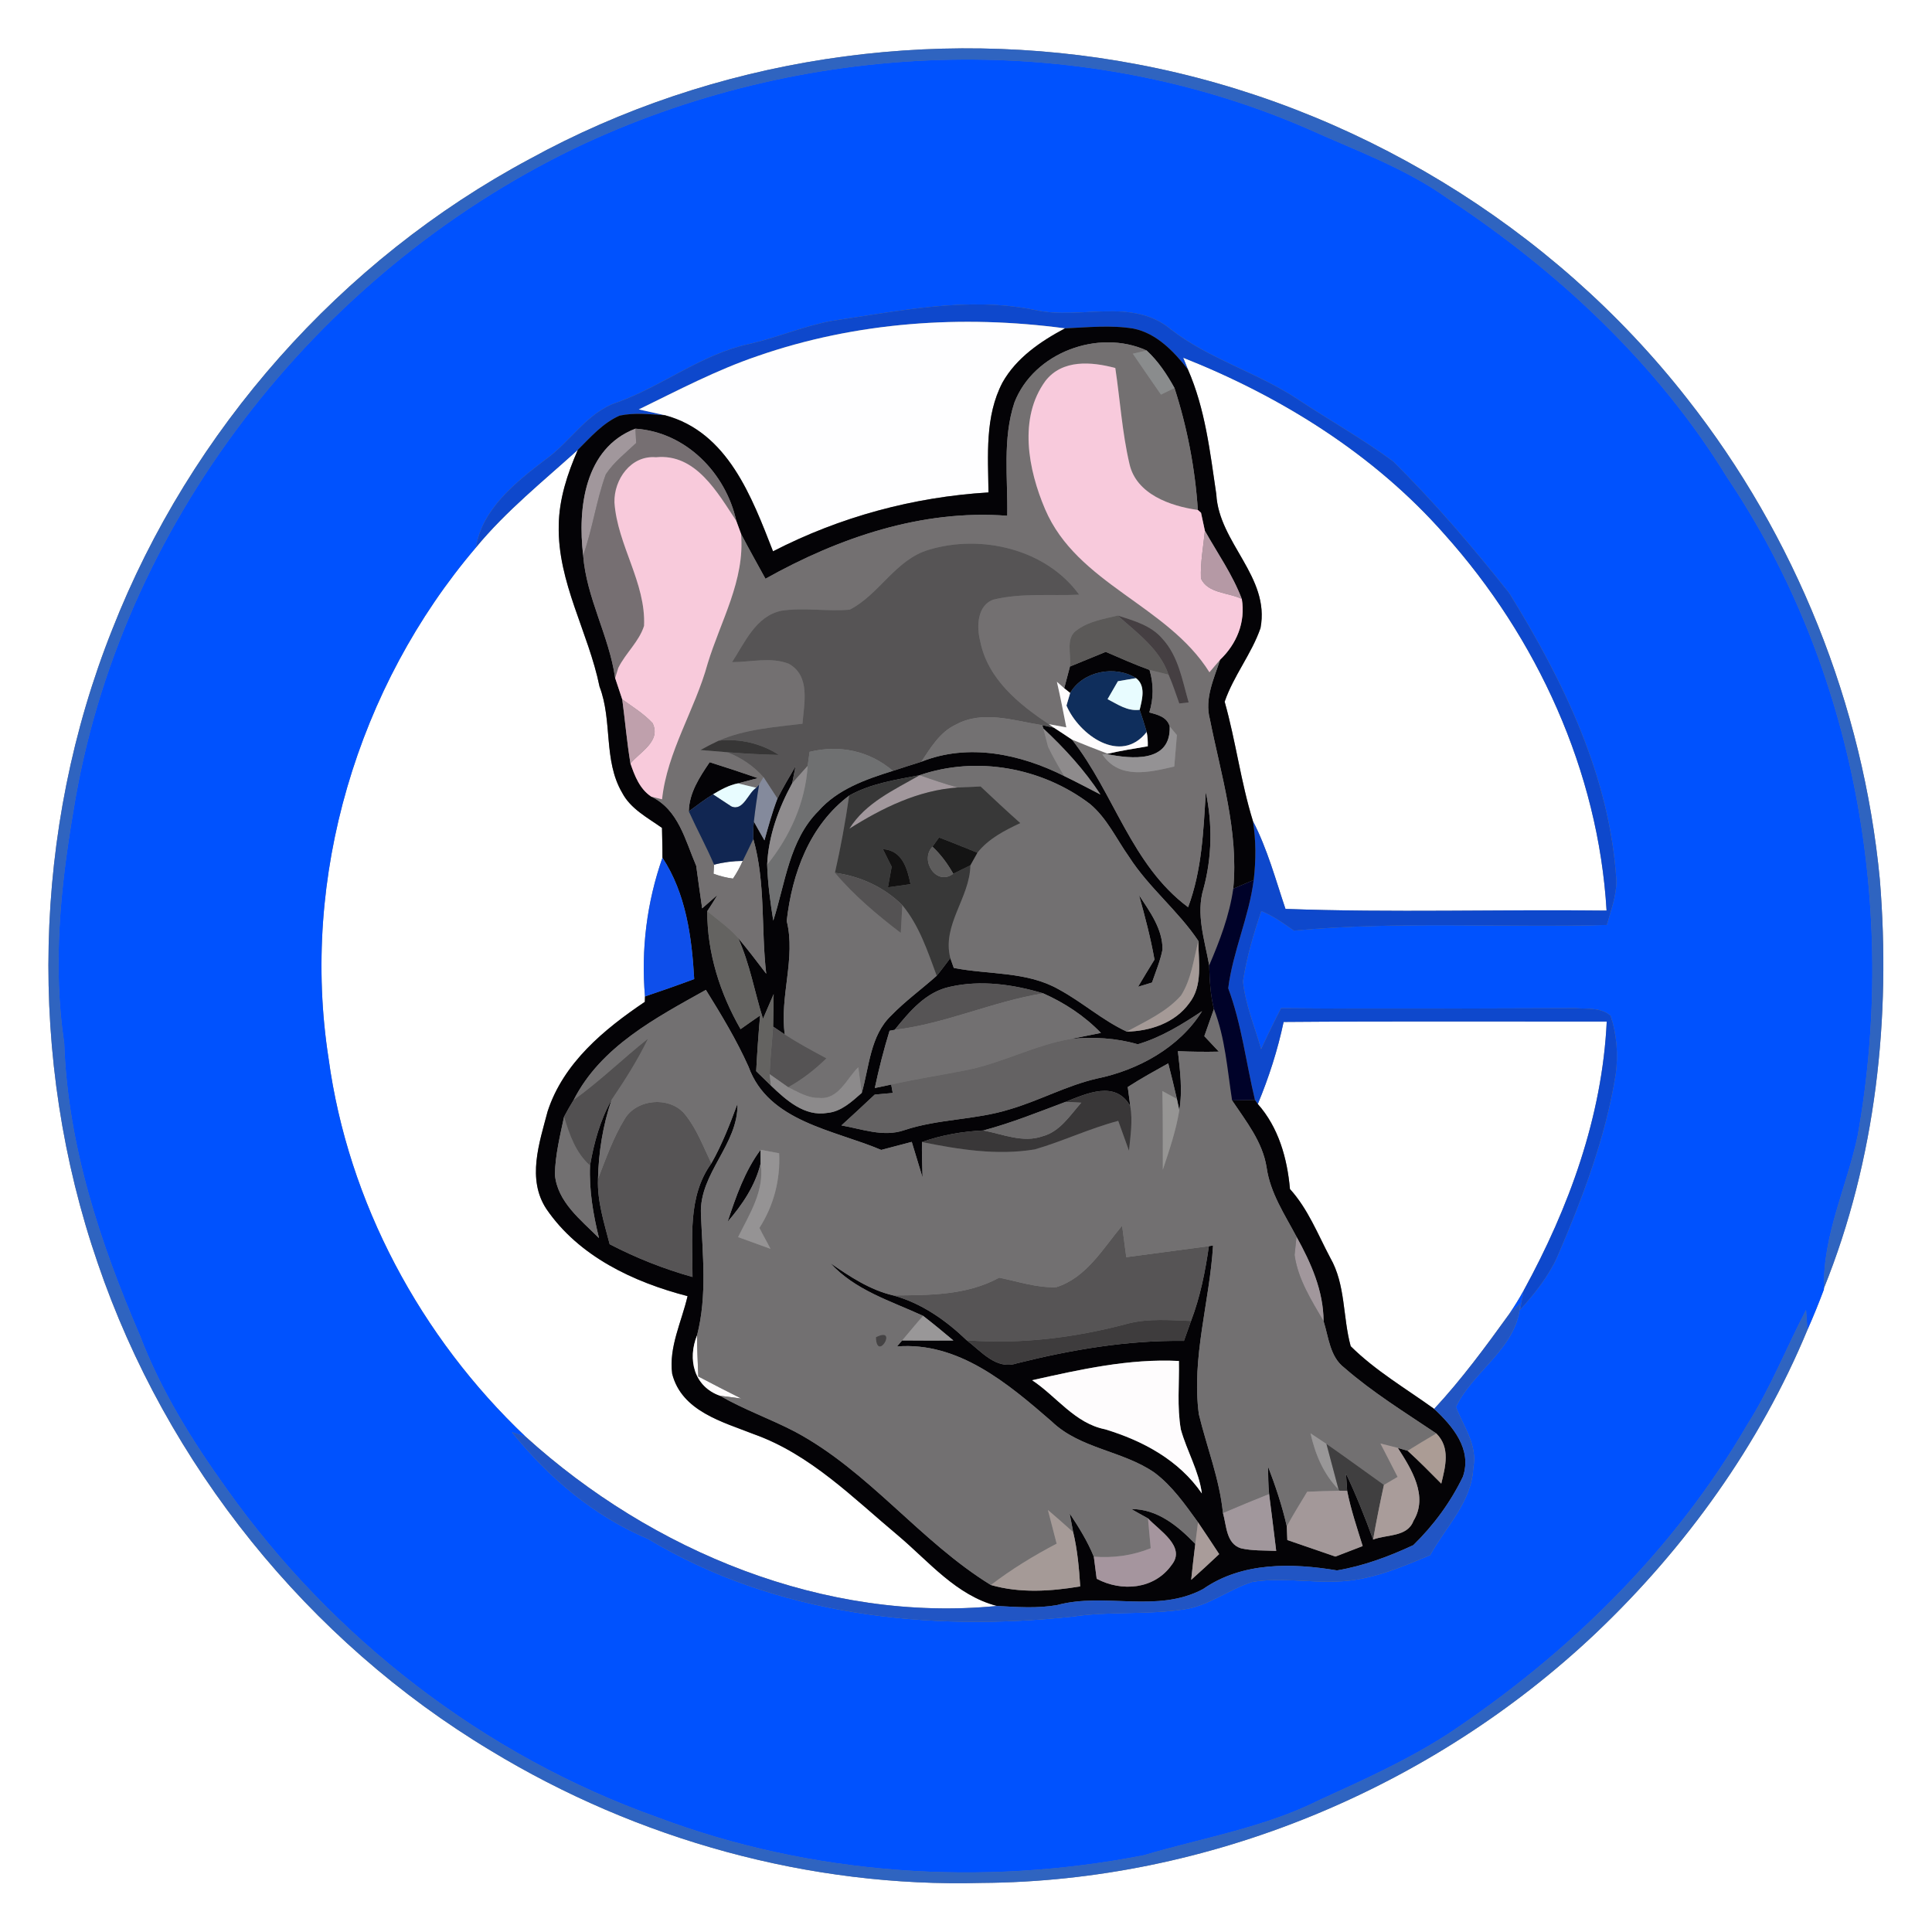<?xml version="1.0" encoding="UTF-8" ?>
<!DOCTYPE svg PUBLIC "-//W3C//DTD SVG 1.1//EN" "http://www.w3.org/Graphics/SVG/1.1/DTD/svg11.dtd">
<svg width="250pt" height="250pt" viewBox="0 0 250 250" version="1.1" xmlns="http://www.w3.org/2000/svg">
<rect x="0" y="0" width="250" height="250" fill="#808080" stroke="none"/>
<g id="#ffffffff">
<path fill="#ffffff" opacity="1.00" d=" M 0.00 0.00 L 250.00 0.00 L 250.00 250.00 L 0.00 250.00 L 0.00 0.00 M 68.55 20.57 C 44.11 33.64 24.65 55.65 14.53 81.44 C 4.19 107.39 3.54 137.05 12.65 163.46 C 21.54 189.55 39.84 212.32 63.48 226.52 C 82.47 238.06 104.78 244.26 127.02 243.65 C 156.34 243.47 185.27 231.44 206.52 211.31 C 218.15 200.26 227.74 186.90 233.88 172.08 C 234.65 170.36 235.35 168.62 236.01 166.86 L 236.02 166.68 C 242.75 150.00 244.71 131.66 243.25 113.80 C 241.10 91.24 232.32 69.37 218.30 51.56 C 200.81 29.21 175.04 13.57 147.15 8.32 C 120.58 3.27 92.29 7.53 68.55 20.57 Z" />
<path fill="#ffffff" opacity="1.00" d=" M 153.10 46.28 C 165.83 51.33 177.80 58.79 186.91 69.13 C 198.89 82.50 206.83 99.81 207.89 117.83 C 194.04 117.66 180.17 118.12 166.34 117.61 C 165.05 113.78 164.00 109.86 162.13 106.25 C 160.56 101.18 159.91 95.90 158.47 90.80 C 159.63 87.43 161.95 84.62 163.11 81.27 C 164.37 74.63 157.73 70.27 157.39 63.96 C 156.58 58.49 155.96 52.90 153.71 47.79 L 153.10 46.28 Z" />
<path fill="#ffffff" opacity="1.00" d=" M 61.59 70.84 C 65.48 66.12 70.26 62.29 74.77 58.21 C 73.42 61.30 72.34 64.59 72.30 68.00 C 72.14 75.37 76.15 81.81 77.58 88.85 C 79.28 93.27 78.05 98.38 80.50 102.57 C 81.60 104.68 83.80 105.80 85.66 107.13 C 85.68 108.41 85.73 109.70 85.72 110.99 C 83.70 116.75 82.94 122.85 83.46 128.94 C 83.45 129.11 83.44 129.46 83.44 129.64 C 78.16 133.20 72.90 137.54 70.86 143.82 C 69.79 147.89 68.15 152.58 70.71 156.45 C 74.90 162.58 81.98 165.91 88.97 167.72 C 88.21 171.02 86.52 174.32 86.98 177.77 C 88.22 182.63 93.51 183.99 97.57 185.59 C 104.88 188.20 110.41 193.85 116.24 198.72 C 120.22 202.08 123.74 206.44 129.01 207.81 C 106.76 209.99 84.39 200.76 68.03 185.92 C 54.44 173.05 45.04 155.59 42.52 136.98 C 38.87 113.54 46.24 88.85 61.59 70.84 Z" />
<path fill="#ffffff" opacity="1.00" d=" M 92.40 111.89 C 93.62 111.57 94.85 111.41 96.11 111.40 C 95.76 112.20 95.34 112.96 94.85 113.69 C 93.99 113.58 93.15 113.37 92.33 113.06 C 92.35 112.77 92.38 112.18 92.40 111.89 Z" />
<path fill="#ffffff" opacity="1.00" d=" M 166.10 132.24 C 180.04 132.13 193.97 132.20 207.91 132.19 C 207.33 144.48 203.03 156.28 197.16 166.99 C 196.58 168.05 195.95 169.07 195.27 170.06 C 192.22 174.29 189.13 178.49 185.58 182.31 C 181.93 179.68 177.99 177.38 174.78 174.20 C 173.74 170.43 174.14 166.24 172.13 162.75 C 170.52 159.71 169.26 156.44 166.92 153.86 C 166.57 149.88 165.45 145.90 162.76 142.86 C 164.19 139.43 165.33 135.88 166.10 132.24 Z" />
</g>
<g id="#2f64c0ff">
<path fill="#2f64c0" opacity="1.00" d=" M 68.55 20.57 C 92.29 7.53 120.58 3.27 147.15 8.32 C 175.04 13.57 200.81 29.21 218.30 51.56 C 232.32 69.37 241.10 91.24 243.25 113.80 C 244.71 131.66 242.75 150.00 236.02 166.68 C 235.86 159.82 238.98 153.55 240.38 146.96 C 245.59 117.85 240.11 86.48 223.49 61.79 C 214.49 47.11 201.63 35.10 187.31 25.67 C 181.77 21.72 175.31 19.43 169.15 16.64 C 139.14 3.61 103.63 5.14 74.27 19.23 C 40.82 35.45 15.39 68.05 9.50 104.94 C 7.81 114.85 6.81 124.99 8.31 134.99 C 8.76 148.15 12.94 160.80 18.10 172.79 C 20.82 179.93 24.87 186.44 29.31 192.62 C 43.03 211.99 62.68 227.19 85.06 235.15 C 105.02 242.67 127.11 244.15 147.99 240.07 C 155.62 237.81 163.61 236.50 170.79 232.89 C 176.45 230.31 182.14 227.74 187.38 224.36 C 202.98 214.00 216.72 200.52 226.15 184.25 C 229.12 179.57 231.15 174.40 233.70 169.50 C 233.75 170.15 233.84 171.43 233.88 172.08 C 227.74 186.90 218.15 200.26 206.52 211.31 C 185.27 231.44 156.34 243.47 127.02 243.65 C 104.78 244.26 82.47 238.06 63.48 226.52 C 39.84 212.32 21.54 189.55 12.65 163.46 C 3.54 137.05 4.19 107.39 14.53 81.44 C 24.65 55.65 44.11 33.64 68.55 20.57 Z" />
</g>
<g id="#0052feff">
<path fill="#0052fe" opacity="1.00" d=" M 74.27 19.23 C 103.63 5.14 139.14 3.61 169.15 16.64 C 175.31 19.43 181.77 21.72 187.31 25.67 C 201.63 35.10 214.49 47.11 223.49 61.79 C 240.11 86.48 245.59 117.85 240.38 146.96 C 238.98 153.55 235.86 159.82 236.02 166.68 L 236.01 166.86 C 235.35 168.62 234.65 170.36 233.88 172.08 C 233.84 171.43 233.75 170.15 233.70 169.50 C 231.15 174.40 229.12 179.57 226.15 184.25 C 216.72 200.52 202.98 214.00 187.38 224.36 C 182.14 227.74 176.45 230.31 170.79 232.89 C 163.61 236.50 155.62 237.81 147.99 240.07 C 127.11 244.15 105.02 242.67 85.06 235.15 C 62.68 227.19 43.03 211.99 29.31 192.62 C 24.87 186.44 20.82 179.93 18.10 172.79 C 12.94 160.80 8.76 148.15 8.31 134.99 C 6.81 124.99 7.81 114.85 9.50 104.94 C 15.39 68.05 40.82 35.45 74.27 19.23 M 107.63 41.52 C 103.97 42.21 100.53 43.70 96.91 44.52 C 90.79 45.84 85.79 49.91 79.97 52.03 C 75.96 53.30 73.82 57.20 70.52 59.51 C 66.73 62.41 62.37 65.87 61.59 70.84 C 46.24 88.85 38.87 113.54 42.52 136.98 C 45.04 155.59 54.44 173.05 68.03 185.92 L 66.25 185.32 C 70.97 191.19 76.88 196.20 83.87 199.14 C 100.30 209.03 120.17 211.21 138.94 209.17 C 143.64 208.48 148.42 208.97 153.12 208.27 C 156.36 207.84 158.95 205.68 162.01 204.71 C 165.63 204.10 169.30 204.79 172.95 204.65 C 177.20 204.55 181.20 202.86 185.06 201.23 C 187.07 197.56 190.44 194.36 190.64 189.93 C 191.23 187.03 189.38 184.61 188.39 182.06 C 190.65 177.31 196.46 174.34 196.71 168.67 L 195.27 170.06 C 195.95 169.07 196.58 168.05 197.16 166.99 C 197.04 167.62 196.81 168.87 196.70 169.49 C 198.58 167.40 200.37 165.17 201.53 162.59 C 204.79 155.00 207.76 147.21 209.07 139.01 C 209.41 136.48 209.21 133.86 208.41 131.44 C 207.18 130.35 205.44 130.58 203.93 130.46 C 191.21 130.49 178.49 130.58 165.77 130.46 C 164.87 132.21 164.01 133.97 163.19 135.75 C 162.36 132.84 161.14 130.00 160.84 126.97 C 161.31 123.87 162.21 120.85 163.21 117.89 C 164.74 118.51 166.09 119.47 167.43 120.42 C 180.88 119.18 194.42 120.04 207.92 119.69 C 208.44 117.82 209.16 115.96 209.16 114.00 C 208.35 100.51 202.29 88.08 195.30 76.76 C 190.59 70.82 185.65 65.02 180.25 59.69 C 176.34 56.81 172.08 54.41 168.02 51.73 C 162.76 48.21 156.50 46.51 151.48 42.60 C 146.48 38.46 139.79 41.41 134.01 40.13 C 125.22 38.31 116.34 40.27 107.63 41.52 Z" />
</g>
<g id="#0e48ccff">
<path fill="#0e48cc" opacity="1.00" d=" M 107.63 41.52 C 116.34 40.27 125.22 38.31 134.01 40.13 C 139.79 41.41 146.48 38.46 151.48 42.60 C 156.50 46.51 162.76 48.21 168.02 51.73 C 172.08 54.41 176.34 56.81 180.25 59.69 C 185.65 65.02 190.59 70.82 195.30 76.76 C 202.29 88.08 208.35 100.51 209.16 114.00 C 209.16 115.96 208.44 117.82 207.92 119.69 C 194.42 120.04 180.88 119.18 167.43 120.42 C 166.09 119.47 164.74 118.51 163.21 117.89 C 162.21 120.85 161.31 123.87 160.84 126.97 C 161.14 130.00 162.36 132.84 163.19 135.75 C 164.01 133.97 164.87 132.21 165.77 130.46 C 178.49 130.58 191.21 130.49 203.93 130.46 C 205.44 130.58 207.18 130.35 208.41 131.44 C 209.21 133.86 209.41 136.48 209.07 139.01 C 207.76 147.21 204.79 155.00 201.53 162.59 C 200.37 165.17 198.58 167.40 196.70 169.49 C 196.81 168.87 197.04 167.62 197.16 166.99 C 203.03 156.28 207.33 144.48 207.91 132.19 C 193.97 132.20 180.04 132.13 166.10 132.24 C 165.33 135.88 164.19 139.43 162.76 142.86 L 162.39 142.33 C 161.24 137.51 160.67 132.56 158.93 127.88 C 159.53 123.11 161.62 118.65 162.23 113.87 C 162.52 111.34 162.54 108.77 162.13 106.25 C 164.00 109.86 165.05 113.78 166.34 117.61 C 180.17 118.12 194.04 117.66 207.89 117.83 C 206.83 99.81 198.89 82.50 186.91 69.13 C 177.80 58.79 165.83 51.33 153.10 46.28 L 153.71 47.79 C 151.89 45.48 149.67 43.13 146.67 42.52 C 143.74 42.04 140.76 42.36 137.81 42.49 C 124.51 40.71 110.76 41.65 98.04 46.07 C 92.70 47.88 87.71 50.52 82.66 52.98 C 83.51 53.17 85.20 53.54 86.04 53.73 C 84.09 53.61 82.10 53.37 80.18 53.78 C 78.01 54.73 76.42 56.57 74.77 58.21 C 70.26 62.29 65.48 66.12 61.59 70.84 C 62.37 65.87 66.73 62.41 70.52 59.51 C 73.82 57.20 75.96 53.30 79.97 52.03 C 85.79 49.91 90.79 45.84 96.91 44.52 C 100.53 43.70 103.97 42.21 107.63 41.52 Z" />
</g>
<g id="#fefeffff">
<path fill="#fefeff" opacity="1.00" d=" M 98.04 46.07 C 110.76 41.65 124.51 40.71 137.81 42.49 C 134.65 44.17 131.51 46.31 129.72 49.50 C 127.43 53.87 127.85 58.95 127.91 63.72 C 118.19 64.31 108.69 66.88 100.03 71.34 C 97.28 64.31 94.18 55.90 86.04 53.73 C 85.20 53.54 83.51 53.17 82.66 52.98 C 87.71 50.52 92.70 47.88 98.04 46.07 Z" />
</g>
<g id="#040306ff">
<path fill="#040306" opacity="1.00" d=" M 137.81 42.49 C 140.76 42.36 143.74 42.04 146.67 42.52 C 149.67 43.13 151.89 45.48 153.71 47.79 C 155.96 52.90 156.58 58.49 157.39 63.96 C 157.73 70.27 164.37 74.63 163.11 81.27 C 161.95 84.62 159.63 87.43 158.47 90.80 C 159.91 95.90 160.56 101.18 162.13 106.25 C 162.54 108.77 162.52 111.34 162.23 113.87 C 161.57 114.15 160.24 114.72 159.58 115.00 C 160.29 107.52 158.00 100.30 156.56 93.07 C 155.84 90.41 157.08 87.85 157.88 85.37 C 160.03 83.32 161.19 80.50 160.69 77.51 C 159.50 74.36 157.55 71.60 155.91 68.68 C 155.78 68.10 155.53 66.93 155.41 66.35 L 155.00 65.99 C 154.65 60.64 153.63 55.32 151.98 50.21 C 151.00 48.44 149.87 46.73 148.37 45.35 C 142.12 42.52 133.76 45.62 131.26 52.10 C 129.71 56.82 130.42 61.87 130.34 66.74 C 119.30 65.89 108.56 69.57 99.05 74.89 C 97.99 72.95 96.91 71.04 95.89 69.08 C 95.68 68.52 95.48 67.96 95.28 67.41 C 93.91 61.19 88.75 55.91 82.22 55.47 C 75.63 57.99 74.74 65.76 75.46 71.86 C 75.88 77.37 78.82 82.28 79.60 87.74 C 79.90 88.66 80.21 89.58 80.52 90.50 C 80.89 93.26 81.12 96.04 81.58 98.79 C 82.13 100.40 82.78 102.09 84.27 103.08 C 87.81 104.78 88.67 108.74 90.09 112.04 C 90.34 113.87 90.59 115.71 90.86 117.54 L 92.83 115.81 C 92.42 116.53 91.97 117.22 91.52 117.91 C 91.51 123.31 93.16 128.52 95.83 133.17 C 96.67 132.57 97.51 131.98 98.36 131.40 C 98.14 133.80 97.98 136.20 97.85 138.61 C 98.33 139.08 99.29 140.01 99.76 140.47 C 101.72 142.35 104.11 144.51 107.05 144.01 C 108.85 143.85 110.22 142.55 111.51 141.42 C 112.49 138.02 112.60 134.01 115.31 131.42 C 117.13 129.54 119.26 128.00 121.21 126.26 C 121.82 125.52 122.39 124.74 122.97 123.97 C 123.08 124.29 123.31 124.93 123.42 125.25 C 127.94 126.14 132.88 125.67 137.01 128.03 C 140.05 129.67 142.65 132.03 145.80 133.49 C 148.84 133.43 152.03 132.37 153.88 129.82 C 155.69 127.54 155.07 124.44 155.07 121.76 C 152.45 117.84 148.66 114.86 146.11 110.89 C 144.47 108.58 143.26 105.89 141.05 104.04 C 134.86 99.33 126.40 97.77 119.00 100.31 C 115.89 100.91 112.68 101.38 109.88 102.95 C 104.76 106.81 102.50 112.99 101.80 119.17 C 103.00 123.98 100.86 128.95 101.55 133.86 C 101.17 133.61 100.41 133.10 100.04 132.84 C 100.05 131.79 100.09 129.69 100.11 128.64 L 98.73 131.84 C 97.64 128.35 97.03 124.71 95.51 121.37 C 96.77 122.87 97.96 124.44 99.15 126.00 C 98.47 120.20 99.09 114.26 97.48 108.57 C 97.45 107.82 97.47 107.06 97.55 106.31 C 98.00 107.12 98.45 107.93 98.92 108.74 C 99.43 106.92 99.92 105.10 100.60 103.34 C 101.32 101.91 102.13 100.54 102.94 99.16 C 102.83 99.71 102.62 100.80 102.51 101.35 C 100.74 104.61 99.44 108.15 99.27 111.89 C 99.35 114.32 99.68 116.73 100.06 119.13 C 101.62 114.30 102.12 108.73 105.89 104.96 C 108.38 102.12 112.04 100.84 115.54 99.75 C 116.77 99.35 117.99 98.95 119.22 98.57 C 125.31 96.13 132.04 97.57 137.71 100.42 C 139.29 101.18 140.83 102.01 142.40 102.81 C 140.33 99.64 137.76 96.85 135.01 94.27 L 134.87 93.84 L 136.39 94.17 C 137.17 94.67 137.94 95.19 138.71 95.70 C 144.18 102.65 146.38 111.92 153.74 117.39 C 155.53 112.62 155.72 107.52 156.03 102.49 C 156.90 106.62 156.84 110.89 155.74 114.97 C 154.72 118.28 155.89 121.64 156.47 124.91 C 156.52 126.81 156.62 128.71 157.08 130.56 C 156.77 131.44 156.15 133.20 155.84 134.08 C 156.31 134.58 157.25 135.58 157.72 136.08 C 155.95 136.12 154.18 136.10 152.42 136.02 C 152.70 138.55 153.04 141.12 152.60 143.66 L 152.29 142.20 C 151.94 140.66 151.56 139.13 151.17 137.60 C 149.40 138.59 147.63 139.56 145.93 140.66 C 146.01 141.28 146.18 142.52 146.26 143.14 C 144.35 139.75 140.63 141.49 137.84 142.60 C 134.34 143.91 130.86 145.32 127.24 146.28 C 124.54 146.41 121.85 146.87 119.30 147.78 C 119.28 149.31 119.34 150.84 119.38 152.37 C 118.91 150.83 118.44 149.29 117.98 147.76 C 116.66 148.10 115.35 148.45 114.03 148.80 C 107.91 146.20 99.43 145.17 96.86 138.03 C 95.31 134.57 93.34 131.31 91.34 128.09 C 84.86 131.71 77.75 135.42 74.23 142.34 C 73.79 143.05 73.38 143.77 72.99 144.51 C 72.47 146.96 71.86 149.43 71.80 151.95 C 72.10 155.53 75.18 157.86 77.51 160.21 C 76.75 157.14 76.22 153.99 76.35 150.81 C 76.86 147.86 77.66 144.93 79.14 142.31 C 78.01 145.61 77.46 149.08 77.38 152.56 C 77.27 155.45 78.18 158.23 78.89 161.00 C 82.31 162.78 85.90 164.20 89.61 165.24 C 89.63 160.26 88.94 154.83 92.05 150.54 C 93.44 148.09 94.46 145.45 95.43 142.82 C 95.55 148.11 90.49 151.78 90.70 157.08 C 90.91 162.32 91.53 167.63 90.20 172.79 C 88.94 175.89 89.79 179.42 93.17 180.61 C 96.28 182.41 99.69 183.60 102.87 185.26 C 112.44 190.37 119.04 199.45 128.22 205.10 C 132.00 206.18 135.95 205.92 139.78 205.28 C 139.63 202.92 139.42 200.56 138.87 198.26 C 138.76 197.66 138.53 196.44 138.41 195.83 C 139.59 197.61 140.73 199.44 141.54 201.43 C 141.63 202.14 141.81 203.58 141.91 204.29 C 145.16 206.02 149.39 205.66 151.62 202.49 C 153.50 200.14 150.01 198.05 148.55 196.48 C 147.83 196.08 147.10 195.68 146.39 195.27 C 149.78 195.26 152.43 197.47 154.67 199.78 C 154.48 201.33 154.30 202.88 154.14 204.43 C 155.37 203.34 156.57 202.22 157.76 201.10 C 156.85 199.72 155.95 198.34 155.02 196.98 C 153.35 194.68 151.69 192.28 149.39 190.56 C 145.27 187.70 139.76 187.49 136.07 183.92 C 130.44 179.04 124.03 173.60 116.07 174.23 C 116.24 174.04 116.57 173.65 116.74 173.45 C 118.95 173.46 121.16 173.48 123.37 173.46 C 122.08 172.37 120.78 171.30 119.45 170.27 C 115.26 168.34 110.64 166.97 107.44 163.44 C 109.96 165.18 112.56 166.92 115.60 167.63 C 119.25 168.63 122.39 170.84 125.09 173.43 C 126.98 174.87 128.93 177.31 131.59 176.41 C 138.67 174.64 145.88 173.41 153.20 173.51 C 153.43 172.86 153.89 171.57 154.12 170.93 C 155.31 167.81 155.96 164.54 156.43 161.25 L 156.97 161.17 C 156.53 168.46 154.16 175.66 155.13 183.00 C 156.16 187.26 157.81 191.38 158.25 195.78 C 158.72 197.37 158.64 199.74 160.58 200.35 C 162.07 200.69 163.62 200.61 165.14 200.69 C 164.85 198.23 164.53 195.77 164.22 193.31 C 164.11 192.13 164.10 190.94 164.08 189.76 C 165.05 192.28 165.91 194.86 166.51 197.50 C 166.52 197.95 166.56 198.84 166.58 199.28 C 168.65 199.99 170.72 200.71 172.80 201.42 C 173.97 200.96 175.15 200.51 176.33 200.06 C 175.60 197.70 174.80 195.35 174.32 192.91 C 174.28 192.36 174.21 191.24 174.17 190.68 C 175.49 193.46 176.63 196.33 177.68 199.22 C 179.42 198.54 182.11 198.92 182.90 196.80 C 184.86 193.60 182.62 190.07 180.88 187.36 C 181.19 187.45 181.83 187.64 182.15 187.73 C 183.65 189.09 185.07 190.54 186.50 191.98 C 187.04 189.75 187.70 187.33 185.86 185.49 C 181.82 182.77 177.64 180.20 173.96 176.99 C 172.08 175.57 171.93 173.04 171.27 170.96 C 171.25 167.01 169.64 163.42 167.77 160.04 C 166.24 157.15 164.37 154.38 163.90 151.07 C 163.38 147.74 161.24 145.10 159.43 142.39 C 160.17 142.37 161.65 142.34 162.39 142.33 L 162.76 142.86 C 165.45 145.90 166.57 149.88 166.92 153.86 C 169.26 156.44 170.52 159.71 172.13 162.75 C 174.14 166.24 173.74 170.43 174.78 174.20 C 177.99 177.38 181.93 179.68 185.58 182.31 C 187.98 184.54 190.52 187.54 189.30 191.08 C 187.72 194.37 185.49 197.40 182.88 199.94 C 179.76 201.40 176.42 202.64 173.01 203.21 C 167.19 202.24 160.73 202.10 155.68 205.62 C 149.74 208.80 143.02 206.02 136.81 207.69 C 134.23 208.15 131.61 207.95 129.01 207.81 C 123.74 206.44 120.22 202.08 116.24 198.72 C 110.41 193.85 104.88 188.20 97.57 185.59 C 93.51 183.99 88.22 182.63 86.98 177.77 C 86.52 174.32 88.21 171.02 88.97 167.72 C 81.98 165.91 74.90 162.58 70.71 156.45 C 68.15 152.58 69.79 147.89 70.86 143.82 C 72.90 137.54 78.16 133.20 83.44 129.64 C 83.44 129.46 83.45 129.11 83.46 128.94 C 85.59 128.22 87.72 127.48 89.83 126.69 C 89.52 121.27 88.77 115.63 85.72 110.99 C 85.73 109.70 85.68 108.41 85.66 107.13 C 83.80 105.80 81.60 104.68 80.50 102.57 C 78.05 98.38 79.28 93.27 77.58 88.85 C 76.15 81.81 72.14 75.37 72.30 68.00 C 72.34 64.59 73.42 61.30 74.77 58.21 C 76.42 56.57 78.01 54.73 80.18 53.78 C 82.10 53.37 84.09 53.61 86.04 53.73 C 94.18 55.90 97.28 64.31 100.03 71.34 C 108.69 66.88 118.19 64.31 127.91 63.72 C 127.85 58.95 127.43 53.87 129.72 49.50 C 131.51 46.31 134.65 44.17 137.81 42.49 M 122.93 127.69 C 119.79 128.35 117.69 130.90 115.77 133.26 L 115.11 133.38 C 114.36 135.82 113.73 138.29 113.20 140.79 L 115.32 140.34 C 115.37 140.62 115.47 141.16 115.52 141.43 C 114.94 141.48 113.77 141.59 113.19 141.64 C 111.77 142.99 110.32 144.31 108.88 145.63 C 111.54 146.09 114.31 147.17 116.99 146.25 C 121.43 144.76 126.19 144.94 130.64 143.55 C 134.48 142.43 138.02 140.47 141.92 139.57 C 147.26 138.48 152.63 135.55 155.55 130.84 C 152.94 132.57 150.25 134.24 147.22 135.13 C 144.42 134.31 141.49 134.16 138.60 134.43 C 139.56 134.24 141.49 133.86 142.46 133.66 C 140.34 131.47 137.77 129.77 134.99 128.54 C 131.12 127.38 126.91 126.78 122.93 127.69 M 133.56 178.60 C 136.73 180.70 139.07 184.17 143.00 184.95 C 147.89 186.43 152.56 188.94 155.52 193.25 C 155.13 190.32 153.58 187.78 152.80 184.97 C 152.29 182.05 152.61 179.06 152.55 176.11 C 146.10 175.78 139.80 177.21 133.56 178.60 Z" />
<path fill="#040306" opacity="1.00" d=" M 138.45 86.25 C 139.99 85.61 141.53 84.98 143.08 84.35 C 144.95 85.16 146.83 85.99 148.75 86.69 C 149.29 88.50 149.29 90.39 148.72 92.19 C 149.79 92.48 151.01 92.76 151.36 94.00 C 151.52 98.75 146.40 98.22 143.18 97.57 L 143.34 97.53 C 145.05 97.14 146.79 96.86 148.52 96.57 C 148.54 95.94 148.50 95.33 148.38 94.72 C 148.10 93.76 147.80 92.80 147.47 91.85 C 147.79 90.52 148.30 88.74 147.00 87.75 C 144.32 86.05 140.13 86.82 138.48 89.67 C 138.28 89.52 137.90 89.21 137.71 89.06 C 137.90 88.36 138.27 86.95 138.45 86.25 Z" />
<path fill="#040306" opacity="1.00" d=" M 89.13 104.99 C 89.18 102.58 90.53 100.55 91.83 98.63 C 93.92 99.29 96.00 99.97 98.07 100.69 L 95.49 101.37 C 94.32 101.60 93.27 102.19 92.26 102.79 C 91.17 103.45 90.16 104.24 89.13 104.99 Z" />
<path fill="#040306" opacity="1.00" d=" M 147.39 115.83 C 148.78 117.96 150.45 120.20 150.43 122.87 C 150.14 124.34 149.55 125.73 149.07 127.14 C 148.62 127.28 147.71 127.55 147.26 127.69 C 147.96 126.51 148.67 125.34 149.39 124.17 C 148.89 121.35 148.16 118.59 147.39 115.83 Z" />
<path fill="#040306" opacity="1.00" d=" M 94.15 158.10 C 95.23 154.85 96.36 151.55 98.42 148.78 C 98.42 149.22 98.42 150.12 98.42 150.57 C 97.73 153.42 96.05 155.90 94.15 158.10 Z" />
</g>
<g id="#737071ff">
<path fill="#737071" opacity="1.00" d=" M 131.26 52.10 C 133.76 45.62 142.12 42.52 148.37 45.35 L 146.59 45.77 C 147.79 47.54 149.01 49.30 150.23 51.06 C 150.67 50.85 151.54 50.42 151.98 50.21 C 153.63 55.32 154.65 60.64 155.00 65.99 C 151.46 65.50 147.02 63.95 146.15 60.02 C 145.20 55.95 144.94 51.75 144.32 47.62 C 141.25 46.80 137.47 46.47 135.28 49.29 C 131.76 54.10 133.05 60.76 135.23 65.88 C 139.37 75.58 151.05 78.28 156.50 86.99 C 156.96 86.45 157.42 85.91 157.88 85.37 C 157.08 87.85 155.84 90.41 156.56 93.07 C 158.00 100.30 160.29 107.52 159.58 115.00 C 159.09 118.45 157.84 121.72 156.47 124.91 C 155.89 121.64 154.72 118.28 155.74 114.97 C 156.84 110.89 156.90 106.62 156.03 102.49 C 155.72 107.52 155.53 112.62 153.74 117.39 C 146.38 111.92 144.18 102.65 138.71 95.70 C 140.24 96.34 141.78 96.94 143.34 97.53 L 143.18 97.57 L 142.64 97.62 C 144.84 100.91 148.74 99.93 151.95 99.19 C 152.03 98.18 152.20 96.14 152.29 95.12 C 152.06 94.84 151.59 94.28 151.36 94.00 C 151.01 92.76 149.79 92.48 148.72 92.19 C 149.29 90.39 149.29 88.50 148.75 86.69 C 149.37 86.85 150.60 87.15 151.21 87.30 C 151.75 88.52 152.15 89.78 152.60 91.03 C 152.91 90.99 153.51 90.92 153.81 90.89 C 152.99 88.04 152.49 84.89 150.40 82.64 C 148.94 80.92 146.69 80.31 144.63 79.65 C 142.86 80.09 140.97 80.38 139.46 81.46 C 137.78 82.47 138.66 84.66 138.45 86.25 C 138.27 86.95 137.90 88.36 137.71 89.06 L 136.76 88.22 C 137.21 90.18 137.60 92.14 137.98 94.12 L 135.72 93.71 C 131.82 91.13 127.79 87.83 126.84 82.98 C 126.35 81.13 126.43 78.30 128.58 77.58 C 132.19 76.71 135.96 77.12 139.64 76.95 C 135.35 71.04 126.98 69.09 120.19 71.14 C 115.88 72.40 113.80 76.92 109.96 78.89 C 107.01 79.15 104.03 78.59 101.09 79.03 C 97.79 79.75 96.39 83.13 94.73 85.68 C 97.15 85.68 99.75 84.98 102.07 85.89 C 104.90 87.47 104.05 91.00 103.84 93.65 C 100.18 94.10 96.42 94.35 93.00 95.84 C 92.20 96.22 91.41 96.62 90.64 97.05 C 91.80 97.14 92.96 97.24 94.12 97.34 C 95.91 98.03 97.53 99.12 98.80 100.57 C 98.66 100.81 98.37 101.29 98.23 101.53 L 97.87 101.94 C 97.28 101.80 96.09 101.51 95.49 101.37 L 98.07 100.69 C 96.00 99.97 93.92 99.29 91.83 98.63 C 90.53 100.55 89.18 102.58 89.13 104.99 C 90.18 107.31 91.40 109.55 92.40 111.89 C 92.38 112.18 92.35 112.77 92.33 113.06 C 93.15 113.37 93.99 113.58 94.85 113.69 C 95.34 112.96 95.76 112.20 96.11 111.40 C 96.46 110.70 97.14 109.28 97.48 108.57 C 99.09 114.26 98.47 120.20 99.15 126.00 C 97.96 124.44 96.77 122.87 95.51 121.37 C 94.34 120.05 92.87 119.02 91.52 117.91 C 91.97 117.22 92.42 116.53 92.83 115.81 L 90.86 117.54 C 90.59 115.71 90.34 113.87 90.09 112.04 C 88.67 108.74 87.81 104.78 84.27 103.08 C 84.62 103.17 85.32 103.34 85.67 103.43 C 86.33 97.24 89.93 91.86 91.57 85.87 C 93.25 80.33 96.41 75.10 95.89 69.08 C 96.91 71.04 97.99 72.95 99.05 74.89 C 108.56 69.57 119.30 65.89 130.34 66.74 C 130.42 61.87 129.71 56.82 131.26 52.10 Z" />
</g>
<g id="#8a8c8dff">
<path fill="#8a8c8d" opacity="1.00" d=" M 146.59 45.77 L 148.37 45.35 C 149.87 46.73 151.00 48.44 151.98 50.21 C 151.54 50.42 150.67 50.85 150.23 51.06 C 149.01 49.30 147.79 47.54 146.59 45.77 Z" />
</g>
<g id="#f8cadcff">
<path fill="#f8cadc" opacity="1.00" d=" M 135.28 49.29 C 137.47 46.47 141.25 46.80 144.32 47.62 C 144.94 51.75 145.20 55.95 146.15 60.02 C 147.02 63.95 151.46 65.50 155.00 65.99 L 155.41 66.35 C 155.53 66.93 155.78 68.10 155.91 68.68 C 155.71 70.73 155.32 72.78 155.40 74.85 C 156.29 76.82 159.00 76.65 160.69 77.51 C 161.19 80.50 160.03 83.32 157.88 85.37 C 157.42 85.91 156.96 86.45 156.50 86.99 C 151.05 78.28 139.37 75.58 135.23 65.88 C 133.05 60.76 131.76 54.10 135.28 49.29 Z" />
</g>
<g id="#a1979cff">
<path fill="#a1979c" opacity="1.00" d=" M 75.46 71.86 C 74.74 65.76 75.63 57.99 82.22 55.47 C 82.25 55.93 82.30 56.86 82.32 57.32 C 80.96 58.62 79.43 59.79 78.39 61.38 C 77.15 64.79 76.68 68.44 75.46 71.86 Z" />
<path fill="#a1979c" opacity="1.00" d=" M 119.00 100.31 C 120.63 100.88 122.27 101.45 123.94 101.90 C 118.82 102.25 114.17 104.55 109.90 107.24 C 112.02 103.85 115.69 102.23 119.00 100.31 Z" />
<path fill="#a1979c" opacity="1.00" d=" M 167.52 162.40 C 167.58 161.81 167.71 160.63 167.77 160.04 C 169.64 163.42 171.25 167.01 171.27 170.96 C 169.71 168.27 167.96 165.55 167.52 162.40 Z" />
<path fill="#a1979c" opacity="1.00" d=" M 158.25 195.78 C 160.23 194.93 162.22 194.11 164.22 193.31 C 164.53 195.77 164.85 198.23 165.14 200.69 C 163.62 200.61 162.07 200.69 160.58 200.35 C 158.64 199.74 158.72 197.37 158.25 195.78 Z" />
</g>
<g id="#766f72ff">
<path fill="#766f72" opacity="1.00" d=" M 82.22 55.47 C 88.75 55.91 93.91 61.19 95.28 67.41 C 92.84 63.74 90.04 58.65 84.88 59.17 C 81.64 58.89 79.43 62.05 79.51 65.02 C 79.89 70.54 83.59 75.38 83.34 80.99 C 82.69 83.04 80.95 84.51 80.01 86.42 C 79.91 86.75 79.70 87.41 79.60 87.74 C 78.82 82.28 75.88 77.37 75.46 71.86 C 76.68 68.44 77.15 64.79 78.39 61.38 C 79.43 59.79 80.96 58.62 82.32 57.32 C 82.30 56.86 82.25 55.93 82.22 55.47 Z" />
</g>
<g id="#f8cadbff">
<path fill="#f8cadb" opacity="1.00" d=" M 79.51 65.02 C 79.43 62.05 81.64 58.89 84.88 59.17 C 90.04 58.65 92.84 63.74 95.28 67.41 C 95.48 67.96 95.68 68.52 95.89 69.08 C 96.41 75.10 93.25 80.33 91.57 85.87 C 89.93 91.86 86.33 97.24 85.67 103.43 C 85.32 103.34 84.62 103.17 84.27 103.08 C 82.78 102.09 82.13 100.40 81.58 98.79 C 82.81 97.30 85.58 95.91 84.44 93.57 C 83.30 92.35 81.86 91.46 80.52 90.50 C 80.21 89.58 79.90 88.66 79.60 87.74 C 79.70 87.41 79.91 86.75 80.01 86.42 C 80.95 84.51 82.69 83.04 83.34 80.99 C 83.59 75.38 79.89 70.54 79.51 65.02 Z" />
</g>
<g id="#b599a5ff">
<path fill="#b599a5" opacity="1.00" d=" M 155.91 68.68 C 157.55 71.60 159.50 74.36 160.69 77.51 C 159.00 76.65 156.29 76.82 155.40 74.85 C 155.32 72.78 155.71 70.73 155.91 68.68 Z" />
</g>
<g id="#565455ff">
<path fill="#565455" opacity="1.00" d=" M 120.19 71.14 C 126.98 69.09 135.35 71.04 139.64 76.95 C 135.96 77.12 132.19 76.71 128.58 77.58 C 126.43 78.30 126.35 81.13 126.84 82.98 C 127.79 87.83 131.82 91.13 135.72 93.71 L 136.39 94.17 L 134.87 93.84 C 131.21 93.27 127.19 91.85 123.68 93.77 C 121.62 94.73 120.43 96.75 119.22 98.57 C 117.99 98.95 116.77 99.35 115.54 99.75 C 112.50 97.15 108.63 96.34 104.76 97.29 C 104.70 97.75 104.57 98.65 104.51 99.11 C 104.01 99.67 103.01 100.79 102.51 101.35 C 102.62 100.80 102.83 99.71 102.94 99.16 C 102.13 100.54 101.32 101.91 100.60 103.34 C 100.15 102.65 99.25 101.26 98.80 100.57 C 97.53 99.12 95.91 98.03 94.12 97.34 C 96.34 97.52 98.57 97.64 100.80 97.69 C 98.48 96.19 95.75 95.55 93.00 95.84 C 96.42 94.35 100.18 94.10 103.84 93.65 C 104.05 91.00 104.90 87.47 102.07 85.89 C 99.75 84.98 97.15 85.68 94.73 85.68 C 96.39 83.13 97.79 79.75 101.09 79.03 C 104.03 78.59 107.01 79.15 109.96 78.89 C 113.80 76.92 115.88 72.40 120.19 71.14 Z" />
<path fill="#565455" opacity="1.00" d=" M 122.93 127.69 C 126.91 126.78 131.12 127.38 134.99 128.54 C 128.46 129.59 122.37 132.47 115.77 133.26 C 117.69 130.90 119.79 128.35 122.93 127.69 Z" />
<path fill="#565455" opacity="1.00" d=" M 80.83 144.80 C 82.40 142.14 86.81 141.80 88.71 144.29 C 90.19 146.15 91.02 148.41 92.05 150.54 C 88.94 154.83 89.63 160.26 89.61 165.24 C 85.90 164.20 82.31 162.78 78.89 161.00 C 78.18 158.23 77.27 155.45 77.38 152.56 C 78.40 149.92 79.35 147.22 80.83 144.80 Z" />
<path fill="#565455" opacity="1.00" d=" M 136.68 166.56 C 140.56 165.35 142.73 161.55 145.20 158.60 C 145.38 159.96 145.56 161.32 145.74 162.68 C 149.30 162.21 152.87 161.72 156.43 161.25 C 155.96 164.54 155.31 167.81 154.12 170.93 C 151.44 170.84 148.72 170.59 146.08 171.24 C 139.27 173.07 132.14 173.99 125.09 173.43 C 122.39 170.84 119.25 168.63 115.60 167.63 C 120.24 167.59 125.11 167.63 129.29 165.33 C 131.73 165.82 134.16 166.66 136.68 166.56 Z" />
</g>
<g id="#5b5958ff">
<path fill="#5b5958" opacity="1.00" d=" M 139.46 81.46 C 140.97 80.38 142.86 80.09 144.63 79.65 C 147.14 81.90 150.07 83.98 151.21 87.30 C 150.60 87.15 149.37 86.85 148.75 86.69 C 146.83 85.99 144.95 85.16 143.08 84.35 C 141.53 84.98 139.99 85.61 138.45 86.25 C 138.66 84.66 137.78 82.47 139.46 81.46 Z" />
</g>
<g id="#453f42ff">
<path fill="#453f42" opacity="1.00" d=" M 144.63 79.65 C 146.69 80.31 148.94 80.92 150.40 82.64 C 152.49 84.89 152.99 88.04 153.81 90.89 C 153.51 90.92 152.91 90.99 152.60 91.03 C 152.15 89.78 151.75 88.52 151.21 87.30 C 150.07 83.98 147.14 81.90 144.63 79.65 Z" />
</g>
<g id="#0f2e5cff">
<path fill="#0f2e5c" opacity="1.00" d=" M 138.48 89.67 C 140.13 86.82 144.32 86.05 147.00 87.75 C 146.42 87.85 145.25 88.05 144.66 88.15 C 144.33 88.73 143.65 89.89 143.32 90.47 C 144.63 91.14 145.88 92.05 147.47 91.85 C 147.80 92.80 148.10 93.76 148.38 94.72 C 145.02 99.01 139.62 95.09 138.00 91.30 C 138.12 90.89 138.36 90.08 138.48 89.67 Z" />
</g>
<g id="#fefcfdff">
<path fill="#fefcfd" opacity="1.00" d=" M 136.76 88.22 L 137.71 89.06 C 137.90 89.21 138.28 89.52 138.48 89.67 C 138.36 90.08 138.12 90.89 138.00 91.30 C 139.62 95.09 145.02 99.01 148.38 94.72 C 148.50 95.33 148.54 95.94 148.52 96.57 C 146.79 96.86 145.05 97.14 143.34 97.53 C 141.78 96.94 140.24 96.34 138.71 95.70 C 137.94 95.19 137.17 94.67 136.39 94.17 L 135.72 93.71 L 137.98 94.12 C 137.60 92.14 137.21 90.18 136.76 88.22 Z" />
<path fill="#fefcfd" opacity="1.00" d=" M 90.20 172.79 C 90.20 174.57 90.30 176.34 90.36 178.11 C 92.21 179.09 94.07 180.04 95.93 180.97 C 95.24 180.88 93.86 180.70 93.17 180.61 C 89.79 179.42 88.94 175.89 90.20 172.79 Z" />
<path fill="#fefcfd" opacity="1.00" d=" M 133.56 178.60 C 139.80 177.21 146.10 175.78 152.55 176.11 C 152.61 179.06 152.29 182.05 152.80 184.97 C 153.58 187.78 155.13 190.32 155.52 193.25 C 152.56 188.94 147.89 186.43 143.00 184.95 C 139.07 184.17 136.73 180.70 133.56 178.60 Z" />
</g>
<g id="#e8fcffff">
<path fill="#e8fcff" opacity="1.00" d=" M 144.66 88.15 C 145.25 88.05 146.42 87.85 147.00 87.75 C 148.30 88.74 147.79 90.52 147.47 91.85 C 145.88 92.05 144.63 91.14 143.32 90.47 C 143.65 89.89 144.33 88.73 144.66 88.15 Z" />
<path fill="#e8fcff" opacity="1.00" d=" M 92.26 102.79 C 93.27 102.19 94.32 101.60 95.49 101.37 C 96.09 101.51 97.28 101.80 97.87 101.94 C 96.81 102.58 96.19 105.03 94.63 104.35 C 94.04 103.96 92.85 103.18 92.26 102.79 Z" />
</g>
<g id="#bfa0acff">
<path fill="#bfa0ac" opacity="1.00" d=" M 80.52 90.50 C 81.86 91.46 83.30 92.35 84.44 93.57 C 85.58 95.91 82.81 97.30 81.58 98.79 C 81.12 96.04 80.89 93.26 80.52 90.50 Z" />
</g>
<g id="#737172ff">
<path fill="#737172" opacity="1.00" d=" M 123.68 93.77 C 127.19 91.85 131.21 93.27 134.87 93.84 L 135.01 94.27 C 135.16 94.86 135.46 96.04 135.62 96.63 C 136.24 97.93 136.97 99.18 137.71 100.42 C 132.04 97.57 125.31 96.13 119.22 98.57 C 120.43 96.75 121.62 94.73 123.68 93.77 Z" />
</g>
<g id="#949294ff">
<path fill="#949294" opacity="1.00" d=" M 151.36 94.00 C 151.59 94.28 152.06 94.84 152.29 95.12 C 152.20 96.14 152.03 98.18 151.95 99.19 C 148.74 99.93 144.84 100.91 142.64 97.62 L 143.18 97.57 C 146.40 98.22 151.52 98.75 151.36 94.00 Z" />
</g>
<g id="#8e8b8cff">
<path fill="#8e8b8c" opacity="1.00" d=" M 135.01 94.27 C 137.76 96.85 140.33 99.64 142.40 102.81 C 140.83 102.01 139.29 101.18 137.71 100.42 C 136.97 99.18 136.24 97.93 135.62 96.63 C 135.46 96.04 135.16 94.86 135.01 94.27 Z" />
</g>
<g id="#373636ff">
<path fill="#373636" opacity="1.00" d=" M 90.64 97.05 C 91.41 96.62 92.20 96.22 93.00 95.84 C 95.75 95.55 98.48 96.19 100.80 97.69 C 98.57 97.64 96.34 97.52 94.12 97.34 C 92.96 97.24 91.80 97.14 90.64 97.05 Z" />
</g>
<g id="#6f7071ff">
<path fill="#6f7071" opacity="1.00" d=" M 104.76 97.29 C 108.63 96.34 112.50 97.15 115.54 99.75 C 112.04 100.84 108.38 102.12 105.89 104.96 C 102.12 108.73 101.62 114.30 100.06 119.13 C 99.68 116.73 99.35 114.32 99.27 111.89 C 102.22 108.25 104.21 103.82 104.51 99.11 C 104.57 98.65 104.70 97.75 104.76 97.29 Z" />
</g>
<g id="#727071ff">
<path fill="#727071" opacity="1.00" d=" M 119.00 100.31 C 126.40 97.77 134.86 99.33 141.05 104.04 C 143.26 105.89 144.47 108.58 146.11 110.89 C 148.66 114.86 152.45 117.84 155.07 121.76 C 154.45 124.14 154.17 126.70 152.83 128.81 C 150.94 130.95 148.26 132.15 145.80 133.49 C 142.65 132.03 140.05 129.67 137.01 128.03 C 132.88 125.67 127.94 126.14 123.42 125.25 C 123.31 124.93 123.08 124.29 122.97 123.97 C 121.87 119.67 125.50 116.18 125.57 111.97 C 125.80 111.56 126.26 110.75 126.48 110.34 C 127.91 108.53 129.99 107.46 132.03 106.51 C 130.29 104.96 128.58 103.37 126.89 101.77 C 125.90 101.81 124.92 101.86 123.94 101.90 C 122.27 101.45 120.63 100.88 119.00 100.31 M 147.39 115.83 C 148.16 118.59 148.89 121.35 149.39 124.17 C 148.67 125.34 147.96 126.51 147.26 127.69 C 147.71 127.55 148.62 127.28 149.07 127.14 C 149.55 125.73 150.14 124.34 150.43 122.87 C 150.45 120.20 148.78 117.96 147.39 115.83 Z" />
<path fill="#727071" opacity="1.00" d=" M 101.80 119.17 C 102.50 112.99 104.76 106.81 109.88 102.95 C 109.40 106.30 108.79 109.64 108.04 112.94 C 110.53 115.89 113.50 118.38 116.56 120.72 C 116.62 119.52 116.69 118.32 116.76 117.13 C 118.96 119.78 120.03 123.09 121.21 126.26 C 119.26 128.00 117.13 129.54 115.31 131.42 C 112.60 134.01 112.49 138.02 111.51 141.42 C 111.40 140.59 111.17 138.93 111.06 138.10 C 109.55 139.58 108.51 142.32 106.00 142.07 C 104.53 142.11 103.26 141.30 101.99 140.69 C 103.81 139.68 105.45 138.40 106.94 136.95 C 105.11 135.97 103.29 134.99 101.55 133.86 C 100.86 128.95 103.00 123.98 101.80 119.17 Z" />
<path fill="#727071" opacity="1.00" d=" M 74.23 142.34 C 77.75 135.42 84.86 131.71 91.34 128.09 C 93.34 131.31 95.31 134.57 96.86 138.03 C 99.43 145.17 107.91 146.20 114.03 148.80 C 115.35 148.45 116.66 148.10 117.98 147.76 C 118.44 149.29 118.91 150.83 119.38 152.37 C 119.34 150.84 119.28 149.31 119.30 147.78 C 124.08 148.75 129.05 149.54 133.91 148.73 C 137.56 147.67 141.02 146.01 144.70 145.04 C 145.05 146.00 145.74 147.93 146.09 148.90 C 146.28 146.99 146.59 145.05 146.26 143.14 C 146.18 142.52 146.01 141.28 145.93 140.66 C 147.63 139.56 149.40 138.59 151.17 137.60 C 151.56 139.13 151.94 140.66 152.29 142.20 C 151.82 141.95 150.88 141.44 150.41 141.18 C 150.49 144.58 150.46 147.97 150.47 151.36 C 151.31 148.83 152.18 146.29 152.60 143.66 C 153.04 141.12 152.70 138.55 152.42 136.02 C 154.18 136.10 155.95 136.12 157.72 136.08 C 157.25 135.58 156.31 134.58 155.84 134.08 C 156.15 133.20 156.77 131.44 157.08 130.56 C 158.55 134.35 158.81 138.41 159.43 142.39 C 161.24 145.10 163.38 147.74 163.90 151.07 C 164.37 154.38 166.24 157.15 167.77 160.04 C 167.71 160.63 167.58 161.81 167.52 162.40 C 167.96 165.55 169.71 168.27 171.27 170.96 C 171.93 173.04 172.08 175.57 173.96 176.99 C 177.64 180.20 181.82 182.77 185.86 185.49 C 184.61 186.22 183.37 186.97 182.15 187.73 C 181.83 187.64 181.19 187.45 180.88 187.36 C 180.31 187.22 179.19 186.93 178.63 186.79 C 179.36 188.23 180.10 189.67 180.85 191.11 C 180.41 191.37 179.52 191.89 179.08 192.15 C 176.60 190.38 174.14 188.58 171.64 186.84 C 171.12 186.50 170.09 185.81 169.58 185.47 C 170.18 188.16 171.25 190.74 173.21 192.74 L 173.34 192.90 C 171.94 192.92 170.54 192.97 169.15 193.03 C 168.25 194.51 167.35 195.98 166.51 197.50 C 165.91 194.86 165.05 192.28 164.08 189.76 C 164.10 190.94 164.11 192.13 164.22 193.31 C 162.22 194.11 160.23 194.93 158.25 195.78 C 157.81 191.38 156.16 187.26 155.13 183.00 C 154.16 175.66 156.53 168.46 156.97 161.17 L 156.43 161.25 C 152.87 161.72 149.30 162.21 145.74 162.68 C 145.56 161.32 145.38 159.96 145.20 158.60 C 142.73 161.55 140.56 165.35 136.68 166.56 C 134.16 166.66 131.73 165.82 129.29 165.33 C 125.11 167.63 120.24 167.59 115.60 167.63 C 112.56 166.92 109.96 165.18 107.44 163.44 C 110.64 166.97 115.26 168.34 119.45 170.27 C 118.52 171.30 117.65 172.40 116.74 173.45 C 116.57 173.65 116.24 174.04 116.07 174.23 C 124.03 173.60 130.44 179.04 136.07 183.92 C 139.76 187.49 145.27 187.70 149.39 190.56 C 151.69 192.28 153.35 194.68 155.02 196.98 C 154.93 197.68 154.76 199.08 154.67 199.78 C 152.43 197.47 149.78 195.26 146.39 195.27 C 147.10 195.68 147.83 196.08 148.55 196.48 C 148.67 197.76 148.78 199.05 148.90 200.34 C 146.56 201.29 144.05 201.63 141.54 201.43 C 140.73 199.44 139.59 197.61 138.41 195.83 C 138.53 196.44 138.76 197.66 138.87 198.26 C 137.79 197.29 136.70 196.33 135.60 195.39 C 135.97 196.84 136.35 198.29 136.73 199.75 C 133.76 201.30 130.89 203.06 128.22 205.10 C 119.04 199.45 112.44 190.37 102.87 185.26 C 99.69 183.60 96.28 182.41 93.17 180.61 C 93.86 180.70 95.24 180.88 95.93 180.97 C 94.07 180.04 92.21 179.09 90.36 178.11 C 90.30 176.34 90.20 174.57 90.20 172.79 C 91.53 167.63 90.91 162.32 90.70 157.08 C 90.49 151.78 95.55 148.11 95.43 142.82 C 94.46 145.45 93.44 148.09 92.05 150.54 C 91.02 148.41 90.19 146.15 88.71 144.29 C 86.81 141.80 82.40 142.14 80.83 144.80 C 79.35 147.22 78.40 149.92 77.38 152.56 C 77.46 149.08 78.01 145.61 79.14 142.31 C 80.86 139.77 82.51 137.18 83.85 134.41 C 80.59 136.99 77.62 139.92 74.23 142.34 M 94.15 158.10 C 96.05 155.90 97.73 153.42 98.42 150.57 C 98.97 154.07 96.98 157.10 95.51 160.08 C 96.90 160.59 98.30 161.10 99.70 161.60 C 99.24 160.68 98.72 159.80 98.27 158.89 C 100.12 156.00 100.99 152.66 100.82 149.23 C 100.22 149.12 99.02 148.89 98.42 148.78 C 96.36 151.55 95.23 154.85 94.15 158.10 M 113.34 173.04 C 113.45 176.37 116.32 171.52 113.34 173.04 Z" />
<path fill="#727071" opacity="1.00" d=" M 115.77 133.26 C 122.37 132.47 128.46 129.59 134.99 128.54 C 137.77 129.77 140.34 131.47 142.46 133.66 C 141.49 133.86 139.56 134.24 138.60 134.43 C 133.85 135.23 129.56 137.63 124.83 138.52 C 121.66 139.14 118.47 139.64 115.32 140.34 L 113.20 140.79 C 113.73 138.29 114.36 135.82 115.11 133.38 L 115.77 133.26 Z" />
<path fill="#727071" opacity="1.00" d=" M 72.99 144.51 C 73.69 146.81 74.49 149.17 76.35 150.81 C 76.22 153.99 76.75 157.14 77.51 160.21 C 75.18 157.86 72.10 155.53 71.80 151.95 C 71.86 149.43 72.47 146.96 72.99 144.51 Z" />
</g>
<g id="#8f8c8eff">
<path fill="#8f8c8e" opacity="1.00" d=" M 104.51 99.11 C 104.21 103.82 102.22 108.25 99.27 111.89 C 99.44 108.15 100.74 104.61 102.51 101.35 C 103.01 100.79 104.01 99.67 104.51 99.11 Z" />
</g>
<g id="#848a9cff">
<path fill="#848a9c" opacity="1.00" d=" M 98.23 101.53 C 98.37 101.29 98.66 100.81 98.80 100.57 C 99.25 101.26 100.15 102.65 100.60 103.34 C 99.92 105.10 99.43 106.92 98.92 108.74 C 98.45 107.93 98.00 107.12 97.55 106.31 C 97.73 104.71 97.96 103.11 98.23 101.53 Z" />
</g>
<g id="#383838ff">
<path fill="#383838" opacity="1.00" d=" M 109.88 102.95 C 112.68 101.38 115.89 100.91 119.00 100.31 C 115.69 102.23 112.02 103.85 109.90 107.24 C 114.17 104.55 118.82 102.25 123.94 101.90 C 124.92 101.86 125.90 101.81 126.89 101.77 C 128.58 103.37 130.29 104.96 132.03 106.51 C 129.99 107.46 127.91 108.53 126.48 110.34 C 124.82 109.69 123.18 108.99 121.51 108.37 C 121.29 108.67 120.87 109.26 120.66 109.56 C 118.98 111.31 121.16 114.71 123.35 113.06 C 123.91 112.79 125.02 112.24 125.57 111.97 C 125.50 116.18 121.87 119.67 122.97 123.97 C 122.39 124.74 121.82 125.52 121.21 126.26 C 120.03 123.09 118.96 119.78 116.76 117.13 C 114.40 114.79 111.32 113.38 108.04 112.94 C 108.79 109.64 109.40 106.30 109.88 102.95 M 114.25 109.88 C 114.53 110.45 115.10 111.58 115.38 112.15 C 115.22 113.04 115.06 113.93 114.90 114.82 C 115.63 114.72 117.09 114.51 117.82 114.41 C 117.40 112.35 116.74 110.03 114.25 109.88 Z" />
</g>
<g id="#112652ff">
<path fill="#112652" opacity="1.00" d=" M 97.87 101.94 L 98.23 101.53 C 97.96 103.11 97.73 104.71 97.55 106.31 C 97.47 107.06 97.45 107.82 97.48 108.57 C 97.14 109.28 96.46 110.70 96.11 111.40 C 94.85 111.41 93.62 111.57 92.40 111.89 C 91.40 109.55 90.18 107.31 89.13 104.99 C 90.16 104.24 91.17 103.45 92.26 102.79 C 92.85 103.18 94.04 103.96 94.63 104.35 C 96.19 105.03 96.81 102.58 97.87 101.94 Z" />
</g>
<g id="#141414ff">
<path fill="#141414" opacity="1.00" d=" M 121.51 108.37 C 123.18 108.99 124.82 109.69 126.48 110.34 C 126.26 110.75 125.80 111.56 125.57 111.97 C 125.02 112.24 123.91 112.79 123.35 113.06 C 122.62 111.77 121.74 110.57 120.66 109.56 C 120.87 109.26 121.29 108.67 121.51 108.37 Z" />
</g>
<g id="#121111ff">
<path fill="#121111" opacity="1.00" d=" M 114.25 109.88 C 116.74 110.03 117.40 112.35 117.82 114.41 C 117.09 114.51 115.63 114.72 114.90 114.82 C 115.06 113.93 115.22 113.04 115.38 112.15 C 115.10 111.58 114.53 110.45 114.25 109.88 Z" />
</g>
<g id="#5d5c5cff">
<path fill="#5d5c5c" opacity="1.00" d=" M 123.35 113.06 C 121.16 114.71 118.98 111.31 120.66 109.56 C 121.74 110.57 122.62 111.77 123.35 113.06 Z" />
</g>
<g id="#0e4febff">
<path fill="#0e4feb" opacity="1.00" d=" M 83.46 128.94 C 82.94 122.85 83.70 116.75 85.72 110.99 C 88.77 115.63 89.52 121.27 89.83 126.69 C 87.72 127.48 85.59 128.22 83.46 128.94 Z" />
</g>
<g id="#545253ff">
<path fill="#545253" opacity="1.00" d=" M 108.04 112.94 C 111.32 113.38 114.40 114.79 116.76 117.13 C 116.69 118.32 116.62 119.52 116.56 120.72 C 113.50 118.38 110.53 115.89 108.04 112.94 Z" />
</g>
<g id="#000229ff">
<path fill="#000229" opacity="1.00" d=" M 159.58 115.00 C 160.24 114.72 161.57 114.15 162.23 113.87 C 161.62 118.65 159.53 123.11 158.93 127.88 C 160.67 132.56 161.24 137.51 162.39 142.33 C 161.65 142.34 160.17 142.37 159.43 142.39 C 158.81 138.41 158.55 134.35 157.08 130.56 C 156.62 128.71 156.52 126.81 156.47 124.91 C 157.84 121.72 159.09 118.45 159.58 115.00 Z" />
</g>
<g id="#646361ff">
<path fill="#646361" opacity="1.00" d=" M 91.52 117.91 C 92.87 119.02 94.34 120.05 95.51 121.37 C 97.03 124.71 97.64 128.35 98.73 131.84 L 100.11 128.64 C 100.09 129.69 100.05 131.79 100.04 132.84 C 99.90 134.89 99.66 136.94 99.59 139.00 L 99.76 140.47 C 99.29 140.01 98.33 139.08 97.85 138.61 C 97.98 136.20 98.14 133.80 98.36 131.40 C 97.51 131.98 96.67 132.57 95.83 133.17 C 93.16 128.52 91.51 123.31 91.52 117.91 Z" />
</g>
<g id="#a59a97ff">
<path fill="#a59a97" opacity="1.00" d=" M 152.83 128.81 C 154.17 126.70 154.45 124.14 155.07 121.76 C 155.07 124.44 155.69 127.54 153.88 129.82 C 152.03 132.37 148.84 133.43 145.80 133.49 C 148.26 132.15 150.94 130.95 152.83 128.81 Z" />
<path fill="#a59a97" opacity="1.00" d=" M 135.60 195.39 C 136.70 196.33 137.79 197.29 138.87 198.26 C 139.42 200.56 139.63 202.92 139.78 205.28 C 135.95 205.92 132.00 206.18 128.22 205.10 C 130.89 203.06 133.76 201.30 136.73 199.75 C 136.35 198.29 135.97 196.84 135.60 195.39 Z" />
</g>
<g id="#646263ff">
<path fill="#646263" opacity="1.00" d=" M 147.22 135.13 C 150.25 134.24 152.94 132.57 155.55 130.84 C 152.63 135.55 147.26 138.48 141.92 139.57 C 138.02 140.47 134.48 142.43 130.64 143.55 C 126.19 144.94 121.43 144.76 116.99 146.25 C 114.31 147.17 111.54 146.09 108.88 145.63 C 110.32 144.31 111.77 142.99 113.19 141.64 C 113.77 141.59 114.94 141.48 115.52 141.43 C 115.47 141.16 115.37 140.62 115.32 140.34 C 118.47 139.64 121.66 139.14 124.83 138.52 C 129.56 137.63 133.85 135.23 138.60 134.43 C 141.49 134.16 144.42 134.31 147.22 135.13 Z" />
</g>
<g id="#555354ff">
<path fill="#555354" opacity="1.00" d=" M 100.04 132.84 C 100.41 133.10 101.17 133.61 101.55 133.86 C 103.29 134.99 105.11 135.97 106.94 136.95 C 105.45 138.40 103.81 139.68 101.99 140.69 C 101.39 140.27 100.19 139.42 99.59 139.00 C 99.66 136.94 99.90 134.89 100.04 132.84 Z" />
</g>
<g id="#525051ff">
<path fill="#525051" opacity="1.00" d=" M 74.23 142.34 C 77.62 139.92 80.59 136.99 83.85 134.41 C 82.51 137.18 80.86 139.77 79.14 142.31 C 77.66 144.93 76.86 147.86 76.35 150.81 C 74.49 149.17 73.69 146.81 72.99 144.51 C 73.38 143.77 73.79 143.05 74.23 142.34 Z" />
</g>
<g id="#8c8a8bff">
<path fill="#8c8a8b" opacity="1.00" d=" M 106.00 142.07 C 108.51 142.32 109.55 139.58 111.06 138.10 C 111.17 138.93 111.40 140.59 111.51 141.42 C 110.22 142.55 108.85 143.85 107.05 144.01 C 104.11 144.51 101.72 142.35 99.76 140.47 L 99.59 139.00 C 100.19 139.42 101.39 140.27 101.99 140.69 C 103.26 141.30 104.53 142.11 106.00 142.07 Z" />
</g>
<g id="#393738ff">
<path fill="#393738" opacity="1.00" d=" M 137.84 142.60 C 140.63 141.49 144.35 139.75 146.26 143.14 C 146.59 145.05 146.28 146.99 146.09 148.90 C 145.74 147.93 145.05 146.00 144.70 145.04 C 141.02 146.01 137.56 147.67 133.91 148.73 C 129.05 149.54 124.08 148.75 119.30 147.78 C 121.85 146.87 124.54 146.41 127.24 146.28 C 129.74 146.75 132.36 147.93 134.91 147.03 C 137.16 146.43 138.46 144.33 139.91 142.69 L 137.84 142.60 Z" />
</g>
<g id="#969594ff">
<path fill="#969594" opacity="1.00" d=" M 150.41 141.18 C 150.88 141.44 151.82 141.95 152.29 142.20 L 152.60 143.66 C 152.18 146.29 151.31 148.83 150.47 151.36 C 150.46 147.97 150.49 144.58 150.41 141.18 Z" />
</g>
<g id="#6b696aff">
<path fill="#6b696a" opacity="1.00" d=" M 127.24 146.28 C 130.86 145.32 134.34 143.91 137.84 142.60 L 139.91 142.69 C 138.46 144.33 137.16 146.43 134.91 147.03 C 132.36 147.93 129.74 146.75 127.24 146.28 Z" />
</g>
<g id="#959394ff">
<path fill="#959394" opacity="1.00" d=" M 98.42 148.78 C 99.02 148.89 100.22 149.12 100.82 149.23 C 100.99 152.66 100.12 156.00 98.27 158.89 C 98.72 159.80 99.24 160.68 99.70 161.60 C 98.30 161.10 96.90 160.59 95.51 160.08 C 96.98 157.10 98.97 154.07 98.42 150.57 C 98.42 150.12 98.42 149.22 98.42 148.78 Z" />
</g>
<g id="#2155c4ff">
<path fill="#2155c4" opacity="1.00" d=" M 195.27 170.06 L 196.71 168.67 C 196.46 174.34 190.65 177.31 188.39 182.06 C 189.38 184.61 191.23 187.03 190.64 189.93 C 190.44 194.36 187.07 197.56 185.06 201.23 C 181.20 202.86 177.20 204.55 172.95 204.65 C 169.30 204.79 165.63 204.10 162.01 204.71 C 158.95 205.68 156.36 207.84 153.12 208.27 C 148.42 208.97 143.64 208.48 138.94 209.17 C 120.17 211.21 100.30 209.03 83.87 199.14 C 76.88 196.20 70.97 191.19 66.25 185.32 L 68.03 185.92 C 84.39 200.76 106.76 209.99 129.01 207.81 C 131.61 207.95 134.23 208.15 136.81 207.69 C 143.02 206.02 149.74 208.80 155.68 205.62 C 160.73 202.10 167.19 202.24 173.01 203.21 C 176.42 202.64 179.76 201.40 182.88 199.94 C 185.49 197.40 187.72 194.37 189.30 191.08 C 190.52 187.54 187.98 184.54 185.58 182.31 C 189.13 178.49 192.22 174.29 195.27 170.06 Z" />
</g>
<g id="#999798ff">
<path fill="#999798" opacity="1.00" d=" M 116.74 173.45 C 117.65 172.40 118.52 171.30 119.45 170.27 C 120.78 171.30 122.08 172.37 123.37 173.46 C 121.16 173.48 118.95 173.46 116.74 173.45 Z" />
<path fill="#999798" opacity="1.00" d=" M 169.58 185.47 C 170.09 185.81 171.12 186.50 171.64 186.84 C 172.17 188.80 172.68 190.77 173.21 192.74 C 171.25 190.74 170.18 188.16 169.58 185.47 Z" />
</g>
<g id="#3e3c3dff">
<path fill="#3e3c3d" opacity="1.00" d=" M 125.09 173.43 C 132.14 173.99 139.27 173.07 146.08 171.24 C 148.72 170.59 151.44 170.84 154.12 170.93 C 153.89 171.57 153.43 172.86 153.20 173.51 C 145.88 173.41 138.67 174.64 131.59 176.41 C 128.93 177.31 126.98 174.87 125.09 173.43 Z" />
</g>
<g id="#454344ff">
<path fill="#454344" opacity="1.00" d=" M 113.34 173.04 C 116.32 171.52 113.45 176.37 113.34 173.04 Z" />
</g>
<g id="#ab9c95ff">
<path fill="#ab9c95" opacity="1.00" d=" M 182.15 187.73 C 183.37 186.97 184.61 186.22 185.86 185.49 C 187.70 187.33 187.04 189.75 186.50 191.98 C 185.07 190.54 183.65 189.09 182.15 187.73 Z" />
</g>
<g id="#403f40ff">
<path fill="#403f40" opacity="1.00" d=" M 171.64 186.84 C 174.14 188.58 176.60 190.38 179.08 192.15 C 178.57 194.50 178.09 196.86 177.68 199.22 C 176.63 196.33 175.49 193.46 174.17 190.68 C 174.21 191.24 174.28 192.36 174.32 192.91 L 173.34 192.90 L 173.21 192.74 C 172.68 190.77 172.17 188.80 171.64 186.84 Z" />
</g>
<g id="#a99c9aff">
<path fill="#a99c9a" opacity="1.00" d=" M 178.63 186.79 C 179.19 186.93 180.31 187.22 180.88 187.36 C 182.62 190.07 184.86 193.60 182.90 196.80 C 182.11 198.92 179.42 198.54 177.68 199.22 C 178.09 196.86 178.57 194.50 179.08 192.15 C 179.52 191.89 180.41 191.37 180.85 191.11 C 180.10 189.67 179.36 188.23 178.63 186.79 Z" />
<path fill="#a99c9a" opacity="1.00" d=" M 155.02 196.98 C 155.95 198.34 156.85 199.72 157.76 201.10 C 156.57 202.22 155.37 203.34 154.14 204.43 C 154.30 202.88 154.48 201.33 154.67 199.78 C 154.76 199.08 154.93 197.68 155.02 196.98 Z" />
</g>
<g id="#a39899ff">
<path fill="#a39899" opacity="1.00" d=" M 169.15 193.03 C 170.54 192.97 171.94 192.92 173.34 192.90 L 174.32 192.91 C 174.80 195.35 175.60 197.70 176.33 200.06 C 175.15 200.51 173.97 200.96 172.80 201.42 C 170.72 200.71 168.65 199.99 166.58 199.28 C 166.56 198.84 166.52 197.95 166.51 197.50 C 167.35 195.98 168.25 194.51 169.15 193.03 Z" />
</g>
<g id="#a5959eff">
<path fill="#a5959e" opacity="1.00" d=" M 148.55 196.48 C 150.01 198.05 153.50 200.14 151.62 202.49 C 149.39 205.66 145.16 206.02 141.91 204.29 C 141.81 203.58 141.63 202.14 141.54 201.43 C 144.05 201.63 146.56 201.29 148.90 200.34 C 148.78 199.05 148.67 197.76 148.55 196.48 Z" />
</g>
</svg>
